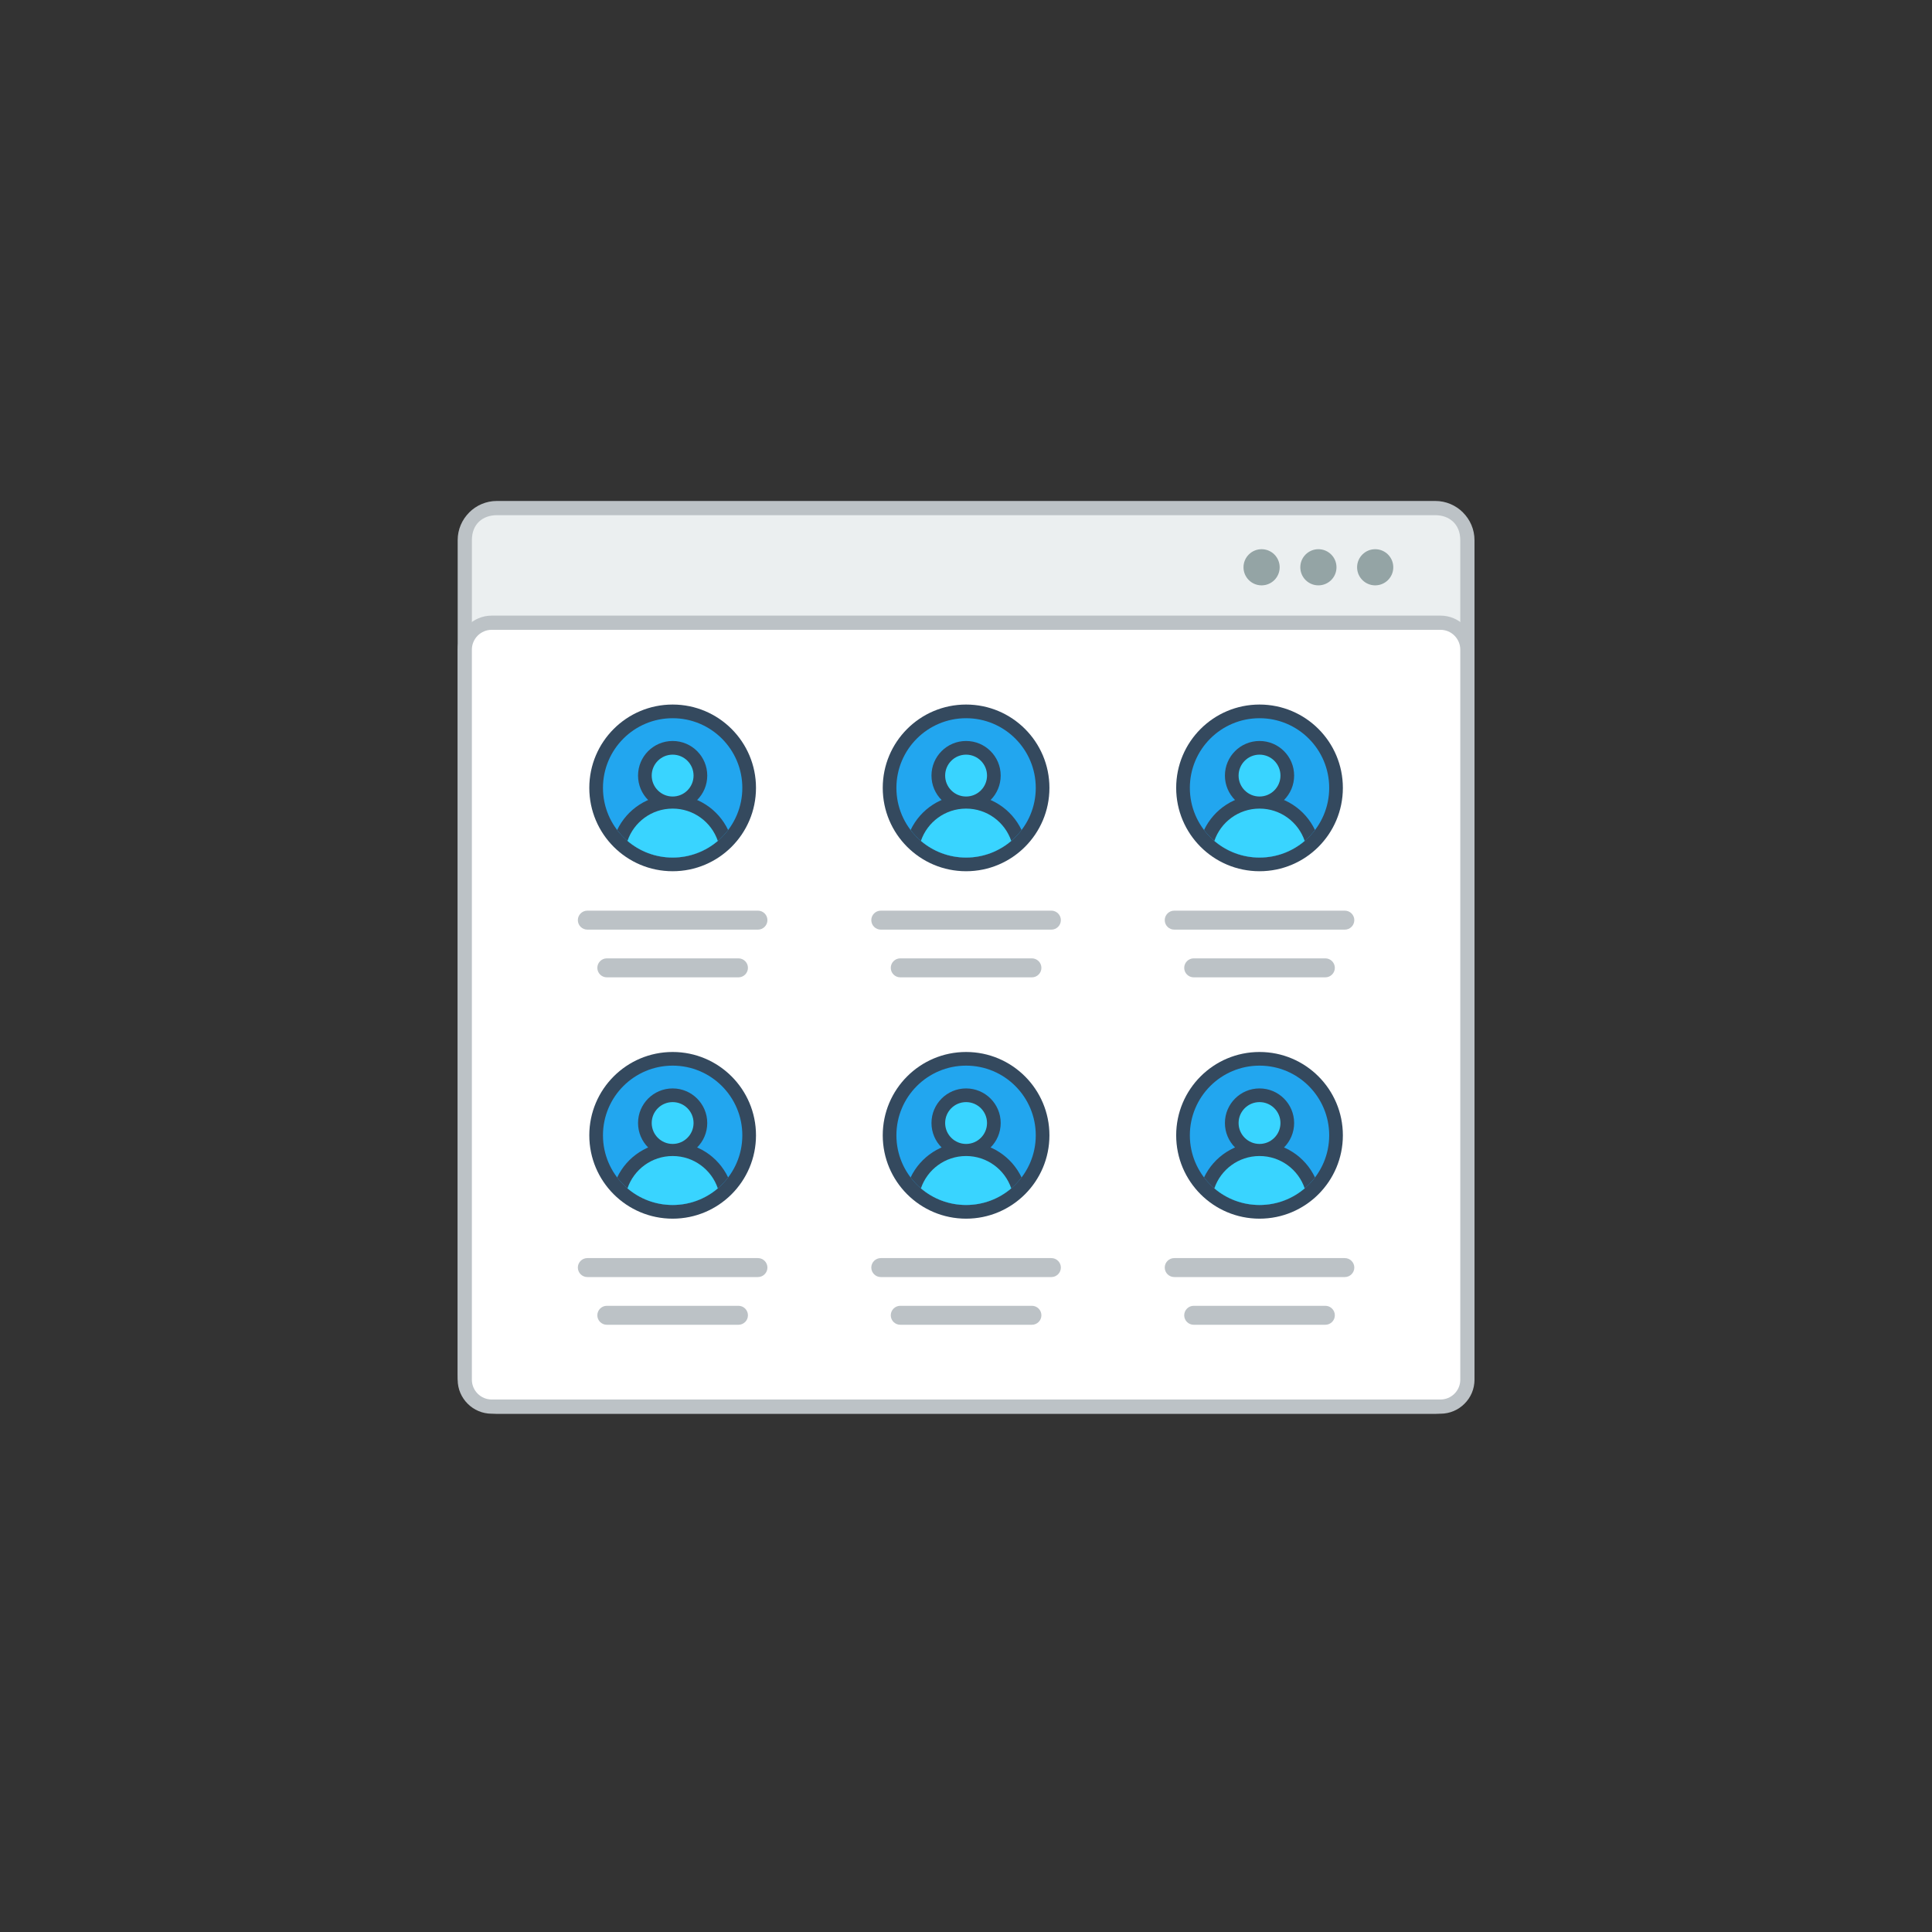 <?xml version="1.0" encoding="utf-8"?>
<!-- Generator: Adobe Illustrator 15.1.0, SVG Export Plug-In . SVG Version: 6.00 Build 0)  -->
<!DOCTYPE svg PUBLIC "-//W3C//DTD SVG 1.0//EN" "http://www.w3.org/TR/2001/REC-SVG-20010904/DTD/svg10.dtd">
<svg version="1.0" id="Layer_1" xmlns="http://www.w3.org/2000/svg" xmlns:xlink="http://www.w3.org/1999/xlink" x="0px" y="0px"
	 width="800px" height="800px" viewBox="0 0 800 800" enable-background="new 0 0 800 800" xml:space="preserve">
<rect x="0" y="0" width="800" height="800" fill="#333333" stroke="none"/>
<g>
	<!-- <path fill="#BCC2C6" d="M4955.596,207.445h388.612c4.461,0,8.521,1.826,11.453,4.76v0.017c2.936,2.934,4.76,6.985,4.76,11.437
		v345.522c0,4.452-1.824,8.503-4.76,11.438v0.017c-2.933,2.935-6.992,4.751-11.453,4.751h-388.612
		c-4.466,0-8.518-1.816-11.452-4.751v-0.017c-2.936-2.935-4.761-6.985-4.761-11.438V223.659c0-4.452,1.825-8.503,4.761-11.437
		v-0.017C4947.078,209.271,4951.13,207.445,4955.596,207.445"/>
	<path fill="#EBEFF0" d="M5354.538,223.659v345.522c0,6.519-4.536,10.338-10.33,10.338h-388.612
		c-5.784,0-10.327-3.719-10.327-10.338V223.659c0-6.744,4.559-10.329,10.327-10.329h388.612
		C5349.993,213.33,5354.538,217.04,5354.538,223.659"/> -->
	<path fill="#34495E" d="M4953.454,254.919h392.896c3.877,0,7.394,1.576,9.938,4.126c2.551,2.543,4.133,6.069,4.133,9.946v302.341
		c0,3.868-1.582,7.386-4.133,9.937c-2.544,2.551-6.061,4.117-9.938,4.117h-392.896c-3.866,0-7.395-1.566-9.938-4.117
		c-2.549-2.551-4.134-6.068-4.134-9.937V268.991c0-3.876,1.585-7.403,4.134-9.946
		C4946.06,256.495,4949.588,254.919,4953.454,254.919"/>
	<path fill-rule="evenodd" clip-rule="evenodd" fill="#FFFFFF" d="M4953.454,260.796c-2.176,0-4.244,0.875-5.785,2.409
		c-1.535,1.542-2.409,3.609-2.409,5.786v302.341c0,2.167,0.874,4.234,2.409,5.769c1.541,1.551,3.609,2.418,5.785,2.418h392.896
		c2.175,0,4.244-0.867,5.777-2.418c1.542-1.534,2.41-3.602,2.41-5.769V268.991c0-2.185-0.868-4.244-2.41-5.786
		c-1.533-1.542-3.608-2.409-5.777-2.409H4953.454z"/>
	<!-- <path fill-rule="evenodd" clip-rule="evenodd" fill="#94A4A5" d="M5295.784,227.418c4.135,0,7.493,3.352,7.493,7.486
		c0,4.135-3.35,7.495-7.493,7.495c-4.135,0-7.486-3.36-7.486-7.495C5288.298,230.77,5291.649,227.418,5295.784,227.418
		 M5319.308,227.418c4.136,0,7.486,3.352,7.486,7.486c0,4.135-3.351,7.495-7.486,7.495c-4.135,0-7.493-3.36-7.493-7.495
		C5311.814,230.77,5315.173,227.418,5319.308,227.418z M5272.27,227.418c4.134,0,7.484,3.352,7.484,7.486
		c0,4.135-3.351,7.495-7.484,7.495c-4.135,0-7.495-3.36-7.495-7.495C5264.774,230.77,5268.135,227.418,5272.27,227.418z"/> -->
	<rect x="4993.884" y="291.739" fill-rule="evenodd" clip-rule="evenodd" fill="#34495E" width="69.023" height="69.023"/>
	<rect x="4999.546" y="297.4" fill="#22A6EF" width="57.699" height="57.703"/>
	<path fill-rule="evenodd" clip-rule="evenodd" fill="#34495E" d="M5028.396,329.161c14.037,0,25.418,11.387,25.418,25.424
		l-0.01,0.518h-50.824l-0.008-0.518C5002.972,340.547,5014.35,329.161,5028.396,329.161"/>
	<path fill-rule="evenodd" clip-rule="evenodd" fill="#34495E" d="M5028.396,306.828c7.91,0,14.329,6.411,14.329,14.33
		c0,7.912-6.419,14.331-14.329,14.331c-7.92,0-14.33-6.419-14.33-14.331C5014.065,313.238,5020.476,306.828,5028.396,306.828"/>
	<path fill-rule="evenodd" clip-rule="evenodd" fill="#39D4FF" d="M5028.396,312.488c4.784,0,8.661,3.885,8.661,8.669
		c0,4.786-3.877,8.67-8.661,8.67c-4.785,0-8.67-3.885-8.67-8.67C5019.726,316.373,5023.61,312.488,5028.396,312.488"/>
	<path fill-rule="evenodd" clip-rule="evenodd" fill="#39D4FF" d="M5028.396,334.829c10.911,0,19.756,8.845,19.756,19.756
		l-0.008,0.518h-39.505l-0.009-0.518C5008.63,343.673,5017.483,334.829,5028.396,334.829"/>
	<path fill-rule="evenodd" clip-rule="evenodd" fill="#BCC2C6" d="M5001.137,404.702h54.511c2.166,0,3.926-1.767,3.926-3.927l0,0
		c0-2.167-1.76-3.934-3.926-3.934h-54.511c-2.16,0-3.927,1.767-3.927,3.934l0,0C4997.21,402.936,4998.977,404.702,5001.137,404.702"
		/>
	<path fill-rule="evenodd" clip-rule="evenodd" fill="#BCC2C6" d="M4993.075,384.946h70.643c2.157,0,3.924-1.768,3.924-3.935l0,0
		c0-2.159-1.767-3.926-3.924-3.926h-70.643c-2.168,0-3.936,1.768-3.936,3.926l0,0
		C4989.14,383.178,4990.907,384.946,4993.075,384.946"/>
	<rect x="5115.392" y="291.739" fill-rule="evenodd" clip-rule="evenodd" fill="#34495E" width="69.021" height="69.023"/>
	<rect x="5121.052" y="297.4" fill="#22A6EF" width="57.703" height="57.703"/>
	<path fill-rule="evenodd" clip-rule="evenodd" fill="#34495E" d="M5149.902,329.161c14.038,0,25.416,11.387,25.416,25.424v0.518
		h-50.832l-0.009-0.518C5124.478,340.547,5135.864,329.161,5149.902,329.161"/>
	<path fill-rule="evenodd" clip-rule="evenodd" fill="#34495E" d="M5149.902,306.828c7.911,0,14.329,6.411,14.329,14.33
		c0,7.912-6.418,14.331-14.329,14.331s-14.329-6.419-14.329-14.331C5135.573,313.238,5141.991,306.828,5149.902,306.828"/>
	<path fill-rule="evenodd" clip-rule="evenodd" fill="#39D4FF" d="M5149.902,312.488c4.784,0,8.671,3.885,8.671,8.669
		c0,4.786-3.887,8.67-8.671,8.67s-8.669-3.885-8.669-8.67C5141.233,316.373,5145.118,312.488,5149.902,312.488"/>
	<path fill-rule="evenodd" clip-rule="evenodd" fill="#39D4FF" d="M5149.902,334.829c10.913,0,19.757,8.845,19.757,19.756
		l-0.01,0.518h-39.504v-0.518C5130.146,343.673,5138.989,334.829,5149.902,334.829"/>
	<path fill-rule="evenodd" clip-rule="evenodd" fill="#BCC2C6" d="M5122.651,404.702h54.502c2.168,0,3.936-1.767,3.936-3.927l0,0
		c0-2.167-1.768-3.934-3.936-3.934h-54.502c-2.166,0-3.934,1.767-3.934,3.934l0,0
		C5118.718,402.936,5120.485,404.702,5122.651,404.702"/>
	<path fill-rule="evenodd" clip-rule="evenodd" fill="#BCC2C6" d="M5114.583,384.946h70.639c2.16,0,3.927-1.768,3.927-3.935l0,0
		c0-2.159-1.767-3.926-3.927-3.926h-70.639c-2.16,0-3.927,1.768-3.927,3.926l0,0
		C5110.656,383.178,5112.423,384.946,5114.583,384.946"/>
	<rect x="5236.897" y="291.739" fill-rule="evenodd" clip-rule="evenodd" fill="#34495E" width="69.023" height="69.023"/>
	<rect x="5242.56" y="297.4" fill="#22A6EF" width="57.699" height="57.703"/>
	<path fill-rule="evenodd" clip-rule="evenodd" fill="#34495E" d="M5271.409,329.161c14.037,0,25.426,11.387,25.426,25.424
		l-0.008,0.518h-50.835l-0.008-0.518C5245.984,340.547,5257.372,329.161,5271.409,329.161"/>
	<path fill-rule="evenodd" clip-rule="evenodd" fill="#34495E" d="M5271.409,306.828c7.91,0,14.33,6.411,14.33,14.33
		c0,7.912-6.42,14.331-14.33,14.331s-14.33-6.419-14.33-14.331C5257.079,313.238,5263.499,306.828,5271.409,306.828"/>
	<path fill-rule="evenodd" clip-rule="evenodd" fill="#39D4FF" d="M5271.409,312.488c4.785,0,8.67,3.885,8.67,8.669
		c0,4.786-3.885,8.67-8.67,8.67s-8.67-3.885-8.67-8.67C5262.739,316.373,5266.624,312.488,5271.409,312.488"/>
	<path fill-rule="evenodd" clip-rule="evenodd" fill="#39D4FF" d="M5271.409,334.829c10.912,0,19.757,8.845,19.757,19.756v0.518
		h-39.514v-0.518C5251.652,343.673,5260.497,334.829,5271.409,334.829"/>
	<path fill-rule="evenodd" clip-rule="evenodd" fill="#BCC2C6" d="M5244.159,404.702h54.502c2.166,0,3.934-1.767,3.934-3.927l0,0
		c0-2.167-1.768-3.934-3.934-3.934h-54.502c-2.168,0-3.936,1.767-3.936,3.934l0,0
		C5240.224,402.936,5241.991,404.702,5244.159,404.702"/>
	<path fill-rule="evenodd" clip-rule="evenodd" fill="#BCC2C6" d="M5236.089,384.946h70.643c2.155,0,3.924-1.768,3.924-3.935l0,0
		c0-2.159-1.769-3.926-3.924-3.926h-70.643c-2.157,0-3.926,1.768-3.926,3.926l0,0
		C5232.163,383.178,5233.932,384.946,5236.089,384.946"/>
	<rect x="4993.884" y="435.604" fill-rule="evenodd" clip-rule="evenodd" fill="#34495E" width="69.023" height="69.021"/>
	<rect x="4999.546" y="441.264" fill="#22A6EF" width="57.699" height="57.703"/>
	<path fill-rule="evenodd" clip-rule="evenodd" fill="#34495E" d="M5028.396,473.032c14.037,0,25.418,11.38,25.418,25.418
		l-0.01,0.517h-50.824l-0.008-0.517C5002.972,484.412,5014.35,473.032,5028.396,473.032"/>
	<path fill-rule="evenodd" clip-rule="evenodd" fill="#34495E" d="M5028.396,450.692c7.91,0,14.329,6.419,14.329,14.329
		c0,7.912-6.419,14.33-14.329,14.33c-7.92,0-14.33-6.418-14.33-14.33C5014.065,457.111,5020.476,450.692,5028.396,450.692"/>
	<path fill-rule="evenodd" clip-rule="evenodd" fill="#39D4FF" d="M5028.396,456.36c4.784,0,8.661,3.877,8.661,8.661
		c0,4.794-3.877,8.671-8.661,8.671c-4.785,0-8.67-3.877-8.67-8.671C5019.726,460.237,5023.61,456.36,5028.396,456.36"/>
	<path fill-rule="evenodd" clip-rule="evenodd" fill="#39D4FF" d="M5028.396,478.693c10.911,0,19.756,8.845,19.756,19.757
		l-0.008,0.517h-39.505l-0.009-0.517C5008.63,487.538,5017.483,478.693,5028.396,478.693"/>
	<path fill-rule="evenodd" clip-rule="evenodd" fill="#BCC2C6" d="M5001.137,548.575h54.511c2.166,0,3.926-1.769,3.926-3.936l0,0
		c0-2.15-1.76-3.935-3.926-3.935h-54.511c-2.16,0-3.927,1.784-3.927,3.935l0,0C4997.21,546.807,4998.977,548.575,5001.137,548.575"
		/>
	<path fill-rule="evenodd" clip-rule="evenodd" fill="#BCC2C6" d="M4993.075,528.818h70.643c2.157,0,3.924-1.769,3.924-3.935
		c0-2.167-1.767-3.936-3.924-3.936h-70.643c-2.168,0-3.936,1.769-3.936,3.936C4989.14,527.05,4990.907,528.818,4993.075,528.818"/>
	<rect x="5115.392" y="435.604" fill-rule="evenodd" clip-rule="evenodd" fill="#34495E" width="69.021" height="69.021"/>
	<rect x="5121.052" y="441.264" fill="#22A6EF" width="57.703" height="57.703"/>
	<path fill-rule="evenodd" clip-rule="evenodd" fill="#34495E" d="M5149.902,473.032c14.038,0,25.416,11.38,25.416,25.418v0.517
		h-50.832l-0.009-0.517C5124.478,484.412,5135.864,473.032,5149.902,473.032"/>
	<path fill-rule="evenodd" clip-rule="evenodd" fill="#34495E" d="M5149.902,450.692c7.911,0,14.329,6.419,14.329,14.329
		c0,7.912-6.418,14.33-14.329,14.33s-14.329-6.418-14.329-14.33C5135.573,457.111,5141.991,450.692,5149.902,450.692"/>
	<path fill-rule="evenodd" clip-rule="evenodd" fill="#39D4FF" d="M5149.902,456.36c4.784,0,8.671,3.877,8.671,8.661
		c0,4.794-3.887,8.671-8.671,8.671s-8.669-3.877-8.669-8.671C5141.233,460.237,5145.118,456.36,5149.902,456.36"/>
	<path fill-rule="evenodd" clip-rule="evenodd" fill="#39D4FF" d="M5149.902,478.693c10.913,0,19.757,8.845,19.757,19.757
		l-0.01,0.517h-39.504v-0.517C5130.146,487.538,5138.989,478.693,5149.902,478.693"/>
	<path fill-rule="evenodd" clip-rule="evenodd" fill="#BCC2C6" d="M5122.651,548.575h54.502c2.168,0,3.936-1.769,3.936-3.936l0,0
		c0-2.15-1.768-3.935-3.936-3.935h-54.502c-2.166,0-3.934,1.784-3.934,3.935l0,0
		C5118.718,546.807,5120.485,548.575,5122.651,548.575"/>
	<path fill-rule="evenodd" clip-rule="evenodd" fill="#BCC2C6" d="M5114.583,528.818h70.639c2.16,0,3.927-1.769,3.927-3.935
		c0-2.167-1.767-3.936-3.927-3.936h-70.639c-2.16,0-3.927,1.769-3.927,3.936C5110.656,527.05,5112.423,528.818,5114.583,528.818"/>
	<rect x="5236.897" y="435.604" fill-rule="evenodd" clip-rule="evenodd" fill="#34495E" width="69.023" height="69.021"/>
	<rect x="5242.56" y="441.264" fill="#22A6EF" width="57.699" height="57.703"/>
	<path fill-rule="evenodd" clip-rule="evenodd" fill="#34495E" d="M5271.409,473.032c14.037,0,25.426,11.38,25.426,25.418
		l-0.008,0.517h-50.835l-0.008-0.517C5245.984,484.412,5257.372,473.032,5271.409,473.032"/>
	<path fill-rule="evenodd" clip-rule="evenodd" fill="#34495E" d="M5271.409,450.692c7.91,0,14.33,6.419,14.33,14.329
		c0,7.912-6.42,14.33-14.33,14.33s-14.33-6.418-14.33-14.33C5257.079,457.111,5263.499,450.692,5271.409,450.692"/>
	<path fill-rule="evenodd" clip-rule="evenodd" fill="#39D4FF" d="M5271.409,456.36c4.785,0,8.67,3.877,8.67,8.661
		c0,4.794-3.885,8.671-8.67,8.671s-8.67-3.877-8.67-8.671C5262.739,460.237,5266.624,456.36,5271.409,456.36"/>
	<path fill-rule="evenodd" clip-rule="evenodd" fill="#39D4FF" d="M5271.409,478.693c10.912,0,19.757,8.845,19.757,19.757v0.517
		h-39.514v-0.517C5251.652,487.538,5260.497,478.693,5271.409,478.693"/>
	<path fill-rule="evenodd" clip-rule="evenodd" fill="#BCC2C6" d="M5244.159,548.575h54.502c2.166,0,3.934-1.769,3.934-3.936l0,0
		c0-2.15-1.768-3.935-3.934-3.935h-54.502c-2.168,0-3.936,1.784-3.936,3.935l0,0
		C5240.224,546.807,5241.991,548.575,5244.159,548.575"/>
	<path fill-rule="evenodd" clip-rule="evenodd" fill="#BCC2C6" d="M5236.089,528.818h70.643c2.155,0,3.924-1.769,3.924-3.935
		c0-2.167-1.769-3.936-3.924-3.936h-70.643c-2.157,0-3.926,1.769-3.926,3.936C5232.163,527.05,5233.932,528.818,5236.089,528.818"/>
	<path opacity="0.5" fill-rule="evenodd" clip-rule="evenodd" fill="#34495E" d="M4953.454,260.796
		c-2.176,0-4.244,0.875-5.785,2.409c-1.535,1.542-2.409,3.609-2.409,5.786v302.341c0,2.167,0.874,4.234,2.409,5.769
		c1.541,1.551,3.609,2.418,5.785,2.418h392.896c2.175,0,4.244-0.867,5.777-2.418c1.542-1.534,2.41-3.602,2.41-5.769V268.991
		c0-2.185-0.868-4.244-2.41-5.786c-1.533-1.542-3.608-2.409-5.777-2.409H4953.454z"/>
	<path fill="#34495E" d="M5028.753,318.257h242.299c2.391,0,4.56,0.976,6.127,2.542c1.574,1.576,2.55,3.743,2.55,6.136V513.38
		c0,2.401-0.976,4.567-2.55,6.135c-1.567,1.568-3.736,2.552-6.127,2.552h-242.299c-2.383,0-4.56-0.983-6.127-2.552
		c-1.574-1.567-2.549-3.733-2.549-6.135V326.935c0-2.393,0.975-4.56,2.549-6.136C5024.193,319.232,5026.37,318.257,5028.753,318.257
		"/>
	<path fill-rule="evenodd" clip-rule="evenodd" fill="#FFFFFF" d="M5028.753,324.134c-0.75,0-1.44,0.292-1.974,0.825
		c-0.526,0.525-0.816,1.226-0.816,1.976V513.38c0,0.75,0.29,1.451,0.816,1.983c0.533,0.517,1.224,0.817,1.974,0.817h242.299
		c0.74,0,1.441-0.301,1.969-0.817c0.53-0.532,0.822-1.233,0.822-1.983V326.935c0-0.75-0.292-1.451-0.822-1.976
		c-0.527-0.534-1.229-0.825-1.969-0.825H5028.753z"/>
	<path fill="#BCC2C6" d="M5124.511,479.136h-44.574c-1.717,0-3.275,0.708-4.4,1.833c-1.133,1.133-1.841,2.693-1.841,4.401
		c0,1.726,0.699,3.285,1.824,4.409l0.017,0.01c1.117,1.125,2.676,1.824,4.4,1.824h44.574c1.718,0,3.276-0.708,4.401-1.834
		c1.133-1.133,1.835-2.692,1.835-4.409c0-1.718-0.702-3.276-1.826-4.409C5127.796,479.835,5126.229,479.136,5124.511,479.136
		 M5079.937,473.025h44.574c3.393,0,6.476,1.391,8.712,3.625l0.015,0.009c2.236,2.242,3.619,5.327,3.619,8.711
		c0,3.401-1.383,6.494-3.619,8.729c-2.24,2.234-5.324,3.625-8.727,3.625h-44.574c-3.384,0-6.469-1.391-8.711-3.625l-0.008-0.009
		l-0.008-0.009c-2.235-2.241-3.619-5.326-3.619-8.711c0-3.394,1.384-6.485,3.619-8.72
		C5073.453,474.416,5076.536,473.025,5079.937,473.025z"/>
	<path fill="#34495E" d="M5077.512,467.982h44.581c3.385,0,6.469,1.384,8.703,3.625l0.017,0.008
		c2.234,2.243,3.628,5.318,3.628,8.711c0,3.403-1.394,6.486-3.628,8.721c-2.233,2.242-5.327,3.625-8.72,3.625h-44.581
		c-3.384,0-6.468-1.383-8.711-3.625h-0.007v-0.009c-2.244-2.243-3.629-5.326-3.629-8.712c0-3.401,1.385-6.484,3.629-8.719
		C5071.026,469.366,5074.11,467.982,5077.512,467.982"/>
	<path fill="#27CABF" d="M5122.093,471.658c2.303,0,4.502,0.908,6.127,2.533c1.627,1.634,2.543,3.835,2.543,6.135
		c0,2.302-0.916,4.502-2.551,6.127c-1.625,1.625-3.816,2.544-6.119,2.544h-44.581c-2.3,0-4.501-0.901-6.127-2.534l-0.009-0.01
		c-1.634-1.625-2.535-3.825-2.535-6.127c0-2.3,0.919-4.501,2.544-6.126c1.626-1.625,3.827-2.542,6.127-2.542H5122.093z"/>
	<path fill="#51F4E9" d="M5122.093,471.658c2.303,0,4.502,0.908,6.127,2.533c1.627,1.634,2.543,3.835,2.543,6.135
		c0,0.592-0.059,1.176-0.184,1.743c-0.333-1.65-1.15-3.168-2.359-4.377c-1.625-1.633-3.824-2.543-6.127-2.543h-44.581
		c-2.3,0-4.501,0.918-6.127,2.543c-1.208,1.209-2.026,2.733-2.368,4.385c-0.115-0.566-0.176-1.159-0.176-1.751
		c0-2.3,0.919-4.501,2.544-6.126c1.626-1.625,3.827-2.542,6.127-2.542H5122.093z"/>
	<path fill="#BCC2C6" d="M5222.293,479.136h-44.581c-1.711,0-3.268,0.708-4.4,1.833c-1.134,1.133-1.836,2.693-1.836,4.401
		c0,1.726,0.702,3.285,1.826,4.409l0.01,0.01c1.124,1.125,2.684,1.824,4.4,1.824h44.581c1.71,0,3.27-0.708,4.402-1.834
		c1.133-1.133,1.833-2.692,1.833-4.409c0-1.718-0.7-3.276-1.825-4.409C5225.569,479.835,5224.009,479.136,5222.293,479.136
		 M5177.712,473.025h44.581c3.394,0,6.469,1.391,8.712,3.625l0.008,0.009c2.235,2.242,3.627,5.327,3.627,8.711
		c0,3.401-1.392,6.494-3.627,8.729c-2.234,2.234-5.326,3.625-8.72,3.625h-44.581c-3.385,0-6.469-1.391-8.712-3.625v-0.009
		l-0.007-0.009c-2.235-2.241-3.627-5.326-3.627-8.711c0-3.394,1.392-6.485,3.627-8.72
		C5171.226,474.416,5174.31,473.025,5177.712,473.025z"/>
	<path fill="#34495E" d="M5175.286,467.982h44.582c3.392,0,6.469,1.384,8.711,3.625l0.009,0.008
		c2.242,2.243,3.625,5.318,3.625,8.711c0,3.403-1.383,6.486-3.625,8.721c-2.234,2.242-5.319,3.625-8.72,3.625h-44.582
		c-3.377,0-6.461-1.383-8.703-3.625h-0.008l-0.009-0.009c-2.233-2.243-3.628-5.326-3.628-8.712c0-3.401,1.395-6.484,3.628-8.719
		C5168.808,469.366,5171.894,467.982,5175.286,467.982"/>
	<path fill="#F65C4C" d="M5219.868,471.658c2.3,0,4.5,0.908,6.133,2.533c1.627,1.634,2.537,3.835,2.537,6.135
		c0,2.302-0.918,4.502-2.543,6.127c-1.627,1.625-3.827,2.544-6.127,2.544h-44.582c-2.301,0-4.493-0.901-6.119-2.534l-0.018-0.01
		c-1.625-1.625-2.532-3.825-2.532-6.127c0-2.3,0.915-4.501,2.55-6.126c1.626-1.625,3.818-2.542,6.119-2.542H5219.868z"/>
	<path fill="#FF7C6C" d="M5219.868,471.658c2.3,0,4.5,0.908,6.133,2.533c1.627,1.634,2.537,3.835,2.537,6.135
		c0,0.592-0.059,1.176-0.176,1.743c-0.344-1.65-1.16-3.168-2.361-4.377c-1.633-1.633-3.833-2.543-6.133-2.543h-44.582
		c-2.301,0-4.493,0.918-6.119,2.543c-1.217,1.209-2.027,2.733-2.367,4.385c-0.125-0.566-0.183-1.159-0.183-1.751
		c0-2.3,0.915-4.501,2.55-6.126c1.626-1.625,3.818-2.542,6.119-2.542H5219.868z"/>
	<path fill-rule="evenodd" clip-rule="evenodd" fill="#FFFFFF" d="M5313.698,280.735l6.228,6.219l6.218-6.219
		c1.527-1.533,4.027-1.533,5.561,0l0,0c1.525,1.526,1.525,4.027,0,5.562l-6.218,6.218l6.218,6.227c1.525,1.526,1.525,4.026,0,5.552
		v0.008c-1.533,1.526-4.033,1.526-5.561,0l-6.218-6.227l-6.228,6.227c-1.524,1.526-4.027,1.526-5.552,0v-0.008
		c-1.534-1.525-1.534-4.026,0-5.552l6.218-6.227l-6.226-6.218c-1.526-1.535-1.526-4.035,0-5.562h0.008
		C5309.671,279.202,5312.174,279.202,5313.698,280.735"/>
	<path fill-rule="evenodd" clip-rule="evenodd" fill="#94A4A5" d="M5219.3,236.513l-6.66-8.436h-2.076v13.604h2.561v-9.178
		l7.143,9.178h1.594v-13.604h-2.561V236.513z M5199.536,230.153c3.209,0,4.484,2.559,4.441,4.851
		c-0.031,2.226-1.232,4.635-4.441,4.635c-3.202,0-4.402-2.385-4.461-4.618C5195.019,232.728,5196.334,230.153,5199.536,230.153z
		 M5199.536,227.827c-4.693,0-6.987,3.584-6.987,7.152c0,3.577,2.218,7.011,6.987,7.011c4.776,0,6.926-3.518,6.969-7.027
		C5206.546,231.411,5204.211,227.827,5199.536,227.827z M5188.357,241.682v-13.604h-2.542v13.604H5188.357z M5175.386,241.682h2.559
		v-11.279h4.309v-2.325c-3.933,0-7.25,0-11.178,0v2.325h4.311V241.682z M5166.899,238.206c-0.893,0.892-2.225,1.375-3.408,1.375
		c-3.359,0-4.66-2.351-4.678-4.602c-0.024-2.268,1.391-4.709,4.678-4.709c1.184,0,2.383,0.408,3.275,1.275l1.71-1.643
		c-1.401-1.384-3.144-2.076-4.985-2.076c-4.912,0-7.22,3.602-7.203,7.152c0.017,3.535,2.158,7.011,7.203,7.011
		c1.957,0,3.759-0.642,5.16-2.017L5166.899,238.206z M5152.712,239.156h-7.628v-3.068h7.354v-2.384h-7.354v-3.143h7.628v-2.483
		h-10.17c0,4.535,0,9.078,0,13.604h10.17V239.156z M5135.69,236.513l-6.654-8.436h-2.082v13.604h2.566v-9.178l7.135,9.178h1.594
		v-13.604h-2.559V236.513z M5119.868,236.513l-6.652-8.436h-2.076v13.604h2.559v-9.178l7.146,9.178h1.593v-13.604h-2.568V236.513z
		 M5100.11,230.153c3.201,0,4.484,2.559,4.444,4.851c-0.043,2.226-1.243,4.635-4.444,4.635s-4.409-2.385-4.46-4.618
		C5095.594,232.728,5096.909,230.153,5100.11,230.153z M5100.11,227.827c-4.702,0-6.984,3.584-6.984,7.152
		c0,3.577,2.209,7.011,6.984,7.011c4.777,0,6.928-3.518,6.961-7.027C5107.113,231.411,5104.788,227.827,5100.11,227.827z
		 M5088.558,238.206c-0.893,0.892-2.234,1.375-3.41,1.375c-3.359,0-4.659-2.351-4.685-4.602c-0.018-2.268,1.399-4.709,4.685-4.709
		c1.176,0,2.384,0.408,3.277,1.275l1.708-1.643c-1.401-1.384-3.143-2.076-4.985-2.076c-4.91,0-7.218,3.602-7.201,7.152
		c0.015,3.535,2.15,7.011,7.201,7.011c1.959,0,3.759-0.642,5.16-2.017L5088.558,238.206z"/>
	<path fill-rule="evenodd" clip-rule="evenodd" fill="#34495E" d="M5149.902,365.597c19.056,0,34.511,15.455,34.511,34.511
		c0,19.057-15.455,34.512-34.511,34.512c-19.064,0-34.511-15.455-34.511-34.512C5115.392,381.052,5130.838,365.597,5149.902,365.597
		"/>
	<path fill="#22A6EF" d="M5149.902,371.258c15.931,0,28.853,12.921,28.853,28.851c0,15.931-12.922,28.853-28.853,28.853
		s-28.851-12.922-28.851-28.853C5121.052,384.179,5133.972,371.258,5149.902,371.258"/>
	<path fill-rule="evenodd" clip-rule="evenodd" fill="#34495E" d="M5149.902,403.026c10.145,0,18.898,5.943,22.974,14.529
		c-5.268,6.929-13.596,11.405-22.974,11.405s-17.706-4.477-22.974-11.405C5131.005,408.97,5139.757,403.026,5149.902,403.026"/>
	<path fill-rule="evenodd" clip-rule="evenodd" fill="#34495E" d="M5149.902,380.686c7.911,0,14.329,6.418,14.329,14.329
		c0,7.912-6.418,14.331-14.329,14.331s-14.329-6.419-14.329-14.331C5135.573,387.104,5141.991,380.686,5149.902,380.686"/>
	<path fill-rule="evenodd" clip-rule="evenodd" fill="#39D4FF" d="M5149.902,386.354c4.784,0,8.671,3.876,8.671,8.661
		s-3.887,8.67-8.671,8.67s-8.669-3.886-8.669-8.67S5145.118,386.354,5149.902,386.354"/>
	<path fill-rule="evenodd" clip-rule="evenodd" fill="#39D4FF" d="M5149.902,408.688c8.677,0,16.056,5.602,18.706,13.387
		c-5.033,4.293-11.57,6.887-18.706,6.887c-7.144,0-13.673-2.594-18.706-6.887C5133.847,414.289,5141.216,408.688,5149.902,408.688"
		/>
</g>
<g>
	<path fill="#BCC2C6" d="M205.729,207.441h388.611c4.461,0,8.52,1.826,11.455,4.76v0.017c2.935,2.935,4.76,6.986,4.76,11.438
		v345.526c0,4.452-1.825,8.486-4.76,11.438v0.017c-2.936,2.935-6.994,4.751-11.455,4.751H205.729c-4.468,0-8.52-1.816-11.454-4.751
		v-0.017c-2.935-2.951-4.761-6.985-4.761-11.438V223.655c0-4.452,1.826-8.503,4.761-11.438v-0.017
		C197.21,209.267,201.262,207.441,205.729,207.441"/>
	<path fill="#EBEFF0" d="M604.67,223.655v345.526c0,6.503-4.534,10.321-10.329,10.321H205.729c-5.785,0-10.328-3.702-10.328-10.321
		V223.655c0-6.744,4.56-10.329,10.328-10.329h388.611C600.127,213.326,604.67,217.036,604.67,223.655"/>
	<path fill="#BCC2C6" d="M203.587,254.916h392.897c3.877,0,7.395,1.575,9.937,4.126c2.551,2.542,4.135,6.069,4.135,9.945v302.328
		c0,3.886-1.584,7.403-4.135,9.938c-2.542,2.552-6.06,4.134-9.937,4.134H203.587c-3.867,0-7.395-1.582-9.936-4.134
		c-2.552-2.534-4.137-6.052-4.137-9.938V268.986c0-3.876,1.585-7.402,4.137-9.945C196.192,256.491,199.72,254.916,203.587,254.916"
		/>
	<path fill-rule="evenodd" clip-rule="evenodd" fill="#FFFFFF" d="M203.587,260.792c-2.175,0-4.243,0.867-5.785,2.409
		c-1.533,1.543-2.41,3.61-2.41,5.786v302.328c0,2.168,0.877,4.252,2.41,5.786c1.542,1.534,3.61,2.401,5.785,2.401h392.897
		c2.175,0,4.243-0.867,5.776-2.401c1.541-1.534,2.409-3.602,2.409-5.786V268.986c0-2.184-0.868-4.243-2.409-5.786
		c-1.533-1.542-3.609-2.409-5.776-2.409H203.587z"/>
	<path fill-rule="evenodd" clip-rule="evenodd" fill="#94A4A5" d="M545.917,227.414c4.135,0,7.495,3.351,7.495,7.486
		c0,4.134-3.353,7.485-7.495,7.485c-4.134,0-7.486-3.351-7.486-7.485C538.431,230.765,541.783,227.414,545.917,227.414
		 M569.441,227.414c4.134,0,7.487,3.351,7.487,7.486c0,4.134-3.354,7.485-7.487,7.485c-4.135,0-7.495-3.351-7.495-7.485
		C561.946,230.765,565.307,227.414,569.441,227.414z M522.401,227.414c4.135,0,7.484,3.351,7.484,7.486
		c0,4.134-3.35,7.485-7.484,7.485s-7.494-3.351-7.494-7.485C514.907,230.765,518.267,227.414,522.401,227.414z"/>
	<path fill-rule="evenodd" clip-rule="evenodd" fill="#BCC2C6" d="M251.271,404.697h54.509c2.168,0,3.926-1.767,3.926-3.926l0,0
		c0-2.167-1.758-3.935-3.926-3.935h-54.509c-2.159,0-3.928,1.768-3.928,3.935l0,0C247.343,402.931,249.111,404.697,251.271,404.697"
		/>
	<path fill-rule="evenodd" clip-rule="evenodd" fill="#BCC2C6" d="M243.208,384.941h70.642c2.157,0,3.926-1.768,3.926-3.935l0,0
		c0-2.159-1.769-3.925-3.926-3.925h-70.642c-2.166,0-3.934,1.767-3.934,3.925l0,0C239.274,383.174,241.042,384.941,243.208,384.941"
		/>
	<path fill-rule="evenodd" clip-rule="evenodd" fill="#BCC2C6" d="M372.785,404.697h54.501c2.167,0,3.936-1.767,3.936-3.926l0,0
		c0-2.167-1.769-3.935-3.936-3.935h-54.501c-2.167,0-3.935,1.768-3.935,3.935l0,0C368.851,402.931,370.618,404.697,372.785,404.697"
		/>
	<path fill-rule="evenodd" clip-rule="evenodd" fill="#BCC2C6" d="M364.715,384.941h70.642c2.158,0,3.926-1.768,3.926-3.935l0,0
		c0-2.159-1.768-3.925-3.926-3.925h-70.642c-2.158,0-3.927,1.767-3.927,3.925l0,0C360.788,383.174,362.557,384.941,364.715,384.941"
		/>
	<path fill-rule="evenodd" clip-rule="evenodd" fill="#BCC2C6" d="M494.292,404.697h54.501c2.167,0,3.936-1.767,3.936-3.926l0,0
		c0-2.167-1.769-3.935-3.936-3.935h-54.501c-2.168,0-3.936,1.768-3.936,3.935l0,0C490.356,402.931,492.124,404.697,494.292,404.697"
		/>
	<path fill-rule="evenodd" clip-rule="evenodd" fill="#BCC2C6" d="M486.222,384.941h70.642c2.158,0,3.927-1.768,3.927-3.935l0,0
		c0-2.159-1.769-3.925-3.927-3.925h-70.642c-2.158,0-3.926,1.767-3.926,3.925l0,0C482.296,383.174,484.063,384.941,486.222,384.941"
		/>
	<path fill-rule="evenodd" clip-rule="evenodd" fill="#BCC2C6" d="M251.271,548.558h54.509c2.168,0,3.926-1.751,3.926-3.918l0,0
		c0-2.168-1.758-3.935-3.926-3.935h-54.509c-2.159,0-3.928,1.767-3.928,3.935l0,0C247.343,546.807,249.111,548.558,251.271,548.558"
		/>
	<path fill-rule="evenodd" clip-rule="evenodd" fill="#BCC2C6" d="M243.208,528.801h70.642c2.157,0,3.926-1.767,3.926-3.934
		c0-2.15-1.769-3.919-3.926-3.919h-70.642c-2.166,0-3.934,1.769-3.934,3.919C239.274,527.034,241.042,528.801,243.208,528.801"/>
	<path fill-rule="evenodd" clip-rule="evenodd" fill="#BCC2C6" d="M372.785,548.558h54.501c2.167,0,3.936-1.751,3.936-3.918l0,0
		c0-2.168-1.769-3.935-3.936-3.935h-54.501c-2.167,0-3.935,1.767-3.935,3.935l0,0C368.851,546.807,370.618,548.558,372.785,548.558"
		/>
	<path fill-rule="evenodd" clip-rule="evenodd" fill="#BCC2C6" d="M364.715,528.801h70.642c2.158,0,3.926-1.767,3.926-3.934
		c0-2.15-1.768-3.919-3.926-3.919h-70.642c-2.158,0-3.927,1.769-3.927,3.919C360.788,527.034,362.557,528.801,364.715,528.801"/>
	<path fill-rule="evenodd" clip-rule="evenodd" fill="#BCC2C6" d="M494.292,548.558h54.501c2.167,0,3.936-1.751,3.936-3.918l0,0
		c0-2.168-1.769-3.935-3.936-3.935h-54.501c-2.168,0-3.936,1.767-3.936,3.935l0,0C490.356,546.807,492.124,548.558,494.292,548.558"
		/>
	<path fill-rule="evenodd" clip-rule="evenodd" fill="#BCC2C6" d="M486.222,528.801h70.642c2.158,0,3.927-1.767,3.927-3.934
		c0-2.15-1.769-3.919-3.927-3.919h-70.642c-2.158,0-3.926,1.769-3.926,3.919C482.296,527.034,484.063,528.801,486.222,528.801"/>
	<!-- <path fill-rule="evenodd" clip-rule="evenodd" fill="#94A4A5" d="M441.174,229.815c-1.158-2.367-3.634-3.042-6.026-3.042
		c-2.826,0.017-5.936,1.309-5.936,4.468c0,3.443,2.893,4.268,6.027,4.644c2.034,0.225,3.551,0.809,3.551,2.259
		c0,1.667-1.708,2.301-3.534,2.301c-1.859,0-3.635-0.742-4.312-2.434l-2.416,1.25c1.143,2.81,3.552,3.769,6.685,3.769
		c3.419,0,6.445-1.467,6.445-4.885c0-3.659-2.976-4.493-6.178-4.885c-1.842-0.216-3.418-0.591-3.418-1.925
		c0-1.143,1.026-2.042,3.177-2.042c1.658,0,3.109,0.833,3.635,1.709L441.174,229.815z M418.483,229.974
		c1.825,0,2.634,1.225,2.634,2.459s-0.791,2.468-2.634,2.468h-4.402v-4.927H418.483z M424.777,242.436l-4.651-5.235
		c2.918-0.592,3.884-2.717,3.884-4.834c0-2.66-1.908-5.069-5.526-5.094c-2.426,0.025-4.868,0-7.293,0v15.364h2.891v-5.127h2.784
		l4.47,5.127h3.442V242.436z M406.162,239.785h-8.611v-3.46h8.304v-2.692h-8.304v-3.551h8.611v-2.809h-11.485
		c0,5.119,0,10.262,0,15.364h11.485V239.785z M389.231,229.815c-1.158-2.367-3.635-3.042-6.026-3.042
		c-2.825,0.017-5.937,1.309-5.937,4.468c0,3.443,2.895,4.268,6.027,4.644c2.036,0.225,3.544,0.809,3.544,2.259
		c0,1.667-1.708,2.301-3.526,2.301c-1.858,0-3.634-0.742-4.319-2.434l-2.409,1.25c1.144,2.81,3.551,3.769,6.687,3.769
		c3.418,0,6.444-1.467,6.444-4.885c0-3.659-2.983-4.493-6.177-4.885c-1.843-0.216-3.427-0.591-3.427-1.925
		c0-1.143,1.033-2.042,3.184-2.042c1.658,0,3.111,0.833,3.636,1.709L389.231,229.815z M368.993,227.314v8.794
		c0,2.626-1.351,4.227-3.744,4.227c-2.393,0-3.969-1.467-3.969-4.227v-8.794h-2.867v8.794c0,4.618,3.135,6.861,6.811,6.861
		c3.859,0,6.645-2.326,6.645-6.861v-8.794H368.993z"/> -->
	<path fill-rule="evenodd" clip-rule="evenodd" fill="#34495E" d="M278.529,291.736c19.057,0,34.511,15.446,34.511,34.511
		c0,19.057-15.454,34.512-34.511,34.512c-19.065,0-34.512-15.455-34.512-34.512C244.018,307.182,259.464,291.736,278.529,291.736"/>
	<path fill="#22A6EF" d="M278.529,297.396c15.931,0,28.851,12.912,28.851,28.851c0,15.931-12.92,28.852-28.851,28.852
		c-15.938,0-28.852-12.921-28.852-28.852C249.678,310.308,262.591,297.396,278.529,297.396"/>
	<path fill-rule="evenodd" clip-rule="evenodd" fill="#34495E" d="M278.529,329.156c10.146,0,18.896,5.944,22.974,14.539
		c-5.269,6.927-13.596,11.403-22.974,11.403s-17.706-4.477-22.983-11.403C259.631,335.1,268.385,329.156,278.529,329.156"/>
	<path fill-rule="evenodd" clip-rule="evenodd" fill="#34495E" d="M278.529,306.824c7.911,0,14.329,6.41,14.329,14.33
		c0,7.911-6.418,14.33-14.329,14.33c-7.92,0-14.329-6.419-14.329-14.33C264.2,313.234,270.609,306.824,278.529,306.824"/>
	<path fill-rule="evenodd" clip-rule="evenodd" fill="#39D4FF" d="M278.529,312.484c4.785,0,8.66,3.884,8.66,8.669
		c0,4.785-3.875,8.669-8.66,8.669c-4.784,0-8.67-3.884-8.67-8.669C269.859,316.368,273.745,312.484,278.529,312.484"/>
	<path fill-rule="evenodd" clip-rule="evenodd" fill="#39D4FF" d="M278.529,334.825c8.678,0,16.056,5.594,18.706,13.379
		c-5.035,4.293-11.57,6.894-18.706,6.894c-7.145,0-13.671-2.601-18.707-6.894C262.475,340.418,269.843,334.825,278.529,334.825"/>
	<path fill-rule="evenodd" clip-rule="evenodd" fill="#34495E" d="M400.036,291.736c19.056,0,34.51,15.446,34.51,34.511
		c0,19.057-15.454,34.512-34.51,34.512c-19.066,0-34.511-15.455-34.511-34.512C365.525,307.182,380.97,291.736,400.036,291.736"/>
	<path fill="#22A6EF" d="M400.036,297.396c15.93,0,28.851,12.912,28.851,28.851c0,15.931-12.921,28.852-28.851,28.852
		c-15.931,0-28.852-12.921-28.852-28.852C371.185,310.308,384.105,297.396,400.036,297.396"/>
	<path fill-rule="evenodd" clip-rule="evenodd" fill="#34495E" d="M400.036,329.156c10.146,0,18.896,5.944,22.974,14.539
		c-5.269,6.927-13.597,11.403-22.974,11.403c-9.379,0-17.706-4.477-22.975-11.403C381.138,335.1,389.892,329.156,400.036,329.156"/>
	<path fill-rule="evenodd" clip-rule="evenodd" fill="#34495E" d="M400.036,306.824c7.911,0,14.33,6.41,14.33,14.33
		c0,7.911-6.419,14.33-14.33,14.33c-7.912,0-14.331-6.419-14.331-14.33C385.705,313.234,392.124,306.824,400.036,306.824"/>
	<path fill-rule="evenodd" clip-rule="evenodd" fill="#39D4FF" d="M400.036,312.484c4.785,0,8.669,3.884,8.669,8.669
		c0,4.785-3.884,8.669-8.669,8.669c-4.786,0-8.67-3.884-8.67-8.669C391.366,316.368,395.25,312.484,400.036,312.484"/>
	<path fill-rule="evenodd" clip-rule="evenodd" fill="#39D4FF" d="M400.036,334.825c8.678,0,16.056,5.594,18.705,13.379
		c-5.034,4.293-11.571,6.894-18.705,6.894c-7.146,0-13.672-2.601-18.707-6.894C383.979,340.418,391.349,334.825,400.036,334.825"/>
	<path fill-rule="evenodd" clip-rule="evenodd" fill="#34495E" d="M521.544,291.736c19.055,0,34.51,15.446,34.51,34.511
		c0,19.057-15.455,34.512-34.51,34.512c-19.058,0-34.513-15.455-34.513-34.512C487.031,307.182,502.486,291.736,521.544,291.736"/>
	<path fill="#22A6EF" d="M521.544,297.396c15.929,0,28.85,12.912,28.85,28.851c0,15.931-12.921,28.852-28.85,28.852
		c-15.932,0-28.853-12.921-28.853-28.852C492.691,310.308,505.612,297.396,521.544,297.396"/>
	<path fill-rule="evenodd" clip-rule="evenodd" fill="#34495E" d="M521.544,329.156c10.145,0,18.896,5.944,22.973,14.539
		c-5.269,6.927-13.595,11.403-22.973,11.403c-9.381,0-17.707-4.477-22.976-11.403C502.646,335.1,511.396,329.156,521.544,329.156"/>
	<path fill-rule="evenodd" clip-rule="evenodd" fill="#34495E" d="M521.544,306.824c7.91,0,14.329,6.41,14.329,14.33
		c0,7.911-6.419,14.33-14.329,14.33c-7.913,0-14.332-6.419-14.332-14.33C507.212,313.234,513.631,306.824,521.544,306.824"/>
	<path fill-rule="evenodd" clip-rule="evenodd" fill="#39D4FF" d="M521.544,312.484c4.784,0,8.668,3.884,8.668,8.669
		c0,4.785-3.884,8.669-8.668,8.669c-4.787,0-8.671-3.884-8.671-8.669C512.873,316.368,516.757,312.484,521.544,312.484"/>
	<path fill-rule="evenodd" clip-rule="evenodd" fill="#39D4FF" d="M521.544,334.825c8.684,0,16.055,5.594,18.705,13.379
		c-5.035,4.293-11.57,6.894-18.705,6.894c-7.137,0-13.673-2.601-18.708-6.894C505.486,340.418,512.864,334.825,521.544,334.825"/>
	<path fill-rule="evenodd" clip-rule="evenodd" fill="#34495E" d="M521.544,435.604c19.055,0,34.51,15.455,34.51,34.511
		s-15.455,34.511-34.51,34.511c-19.058,0-34.513-15.455-34.513-34.511S502.486,435.604,521.544,435.604"/>
	<path fill="#22A6EF" d="M521.544,441.256c15.929,0,28.85,12.921,28.85,28.859c0,15.922-12.921,28.842-28.85,28.842
		c-15.932,0-28.853-12.92-28.853-28.842C492.691,454.177,505.612,441.256,521.544,441.256"/>
	<path fill-rule="evenodd" clip-rule="evenodd" fill="#34495E" d="M521.544,473.032c10.145,0,18.896,5.936,22.973,14.522
		c-5.269,6.936-13.595,11.402-22.973,11.402c-9.381,0-17.707-4.467-22.976-11.402C502.646,478.968,511.396,473.032,521.544,473.032"
		/>
	<path fill-rule="evenodd" clip-rule="evenodd" fill="#34495E" d="M521.544,450.692c7.91,0,14.329,6.419,14.329,14.321
		c0,7.92-6.419,14.338-14.329,14.338c-7.913,0-14.332-6.418-14.332-14.338C507.212,457.111,513.631,450.692,521.544,450.692"/>
	<path fill-rule="evenodd" clip-rule="evenodd" fill="#39D4FF" d="M521.544,456.36c4.784,0,8.668,3.869,8.668,8.653
		s-3.884,8.669-8.668,8.669c-4.787,0-8.671-3.885-8.671-8.669S516.757,456.36,521.544,456.36"/>
	<path fill-rule="evenodd" clip-rule="evenodd" fill="#39D4FF" d="M521.544,478.685c8.684,0,16.055,5.602,18.705,13.388
		c-5.035,4.301-11.57,6.885-18.705,6.885c-7.137,0-13.673-2.584-18.708-6.885C505.486,484.286,512.864,478.685,521.544,478.685"/>
	<path fill-rule="evenodd" clip-rule="evenodd" fill="#34495E" d="M400.036,435.604c19.056,0,34.51,15.455,34.51,34.511
		s-15.454,34.511-34.51,34.511c-19.066,0-34.511-15.455-34.511-34.511S380.97,435.604,400.036,435.604"/>
	<path fill="#22A6EF" d="M400.036,441.256c15.93,0,28.851,12.921,28.851,28.859c0,15.922-12.921,28.842-28.851,28.842
		c-15.931,0-28.852-12.92-28.852-28.842C371.185,454.177,384.105,441.256,400.036,441.256"/>
	<path fill-rule="evenodd" clip-rule="evenodd" fill="#34495E" d="M400.036,473.032c10.146,0,18.896,5.936,22.974,14.522
		c-5.269,6.936-13.597,11.402-22.974,11.402c-9.379,0-17.706-4.467-22.975-11.402C381.138,478.968,389.892,473.032,400.036,473.032"
		/>
	<path fill-rule="evenodd" clip-rule="evenodd" fill="#34495E" d="M400.036,450.692c7.911,0,14.33,6.419,14.33,14.321
		c0,7.92-6.419,14.338-14.33,14.338c-7.912,0-14.331-6.418-14.331-14.338C385.705,457.111,392.124,450.692,400.036,450.692"/>
	<path fill-rule="evenodd" clip-rule="evenodd" fill="#39D4FF" d="M400.036,456.36c4.785,0,8.669,3.869,8.669,8.653
		s-3.884,8.669-8.669,8.669c-4.786,0-8.67-3.885-8.67-8.669S395.25,456.36,400.036,456.36"/>
	<path fill-rule="evenodd" clip-rule="evenodd" fill="#39D4FF" d="M400.036,478.685c8.678,0,16.056,5.602,18.705,13.388
		c-5.034,4.301-11.571,6.885-18.705,6.885c-7.146,0-13.672-2.584-18.707-6.885C383.979,484.286,391.349,478.685,400.036,478.685"/>
	<path fill-rule="evenodd" clip-rule="evenodd" fill="#34495E" d="M278.529,435.604c19.057,0,34.511,15.455,34.511,34.511
		s-15.454,34.511-34.511,34.511c-19.065,0-34.512-15.455-34.512-34.511S259.464,435.604,278.529,435.604"/>
	<path fill="#22A6EF" d="M278.529,441.256c15.931,0,28.851,12.921,28.851,28.859c0,15.922-12.92,28.842-28.851,28.842
		c-15.938,0-28.852-12.92-28.852-28.842C249.678,454.177,262.591,441.256,278.529,441.256"/>
	<path fill-rule="evenodd" clip-rule="evenodd" fill="#34495E" d="M278.529,473.032c10.146,0,18.896,5.936,22.974,14.522
		c-5.269,6.936-13.596,11.402-22.974,11.402s-17.706-4.467-22.983-11.402C259.631,478.968,268.385,473.032,278.529,473.032"/>
	<path fill-rule="evenodd" clip-rule="evenodd" fill="#34495E" d="M278.529,450.692c7.911,0,14.329,6.419,14.329,14.321
		c0,7.92-6.418,14.338-14.329,14.338c-7.92,0-14.329-6.418-14.329-14.338C264.2,457.111,270.609,450.692,278.529,450.692"/>
	<path fill-rule="evenodd" clip-rule="evenodd" fill="#39D4FF" d="M278.529,456.36c4.785,0,8.66,3.869,8.66,8.653
		s-3.875,8.669-8.66,8.669c-4.784,0-8.67-3.885-8.67-8.669S273.745,456.36,278.529,456.36"/>
	<path fill-rule="evenodd" clip-rule="evenodd" fill="#39D4FF" d="M278.529,478.685c8.678,0,16.056,5.602,18.706,13.388
		c-5.035,4.301-11.57,6.885-18.706,6.885c-7.145,0-13.671-2.584-18.707-6.885C262.475,484.286,269.843,478.685,278.529,478.685"/>
</g>
</svg>

